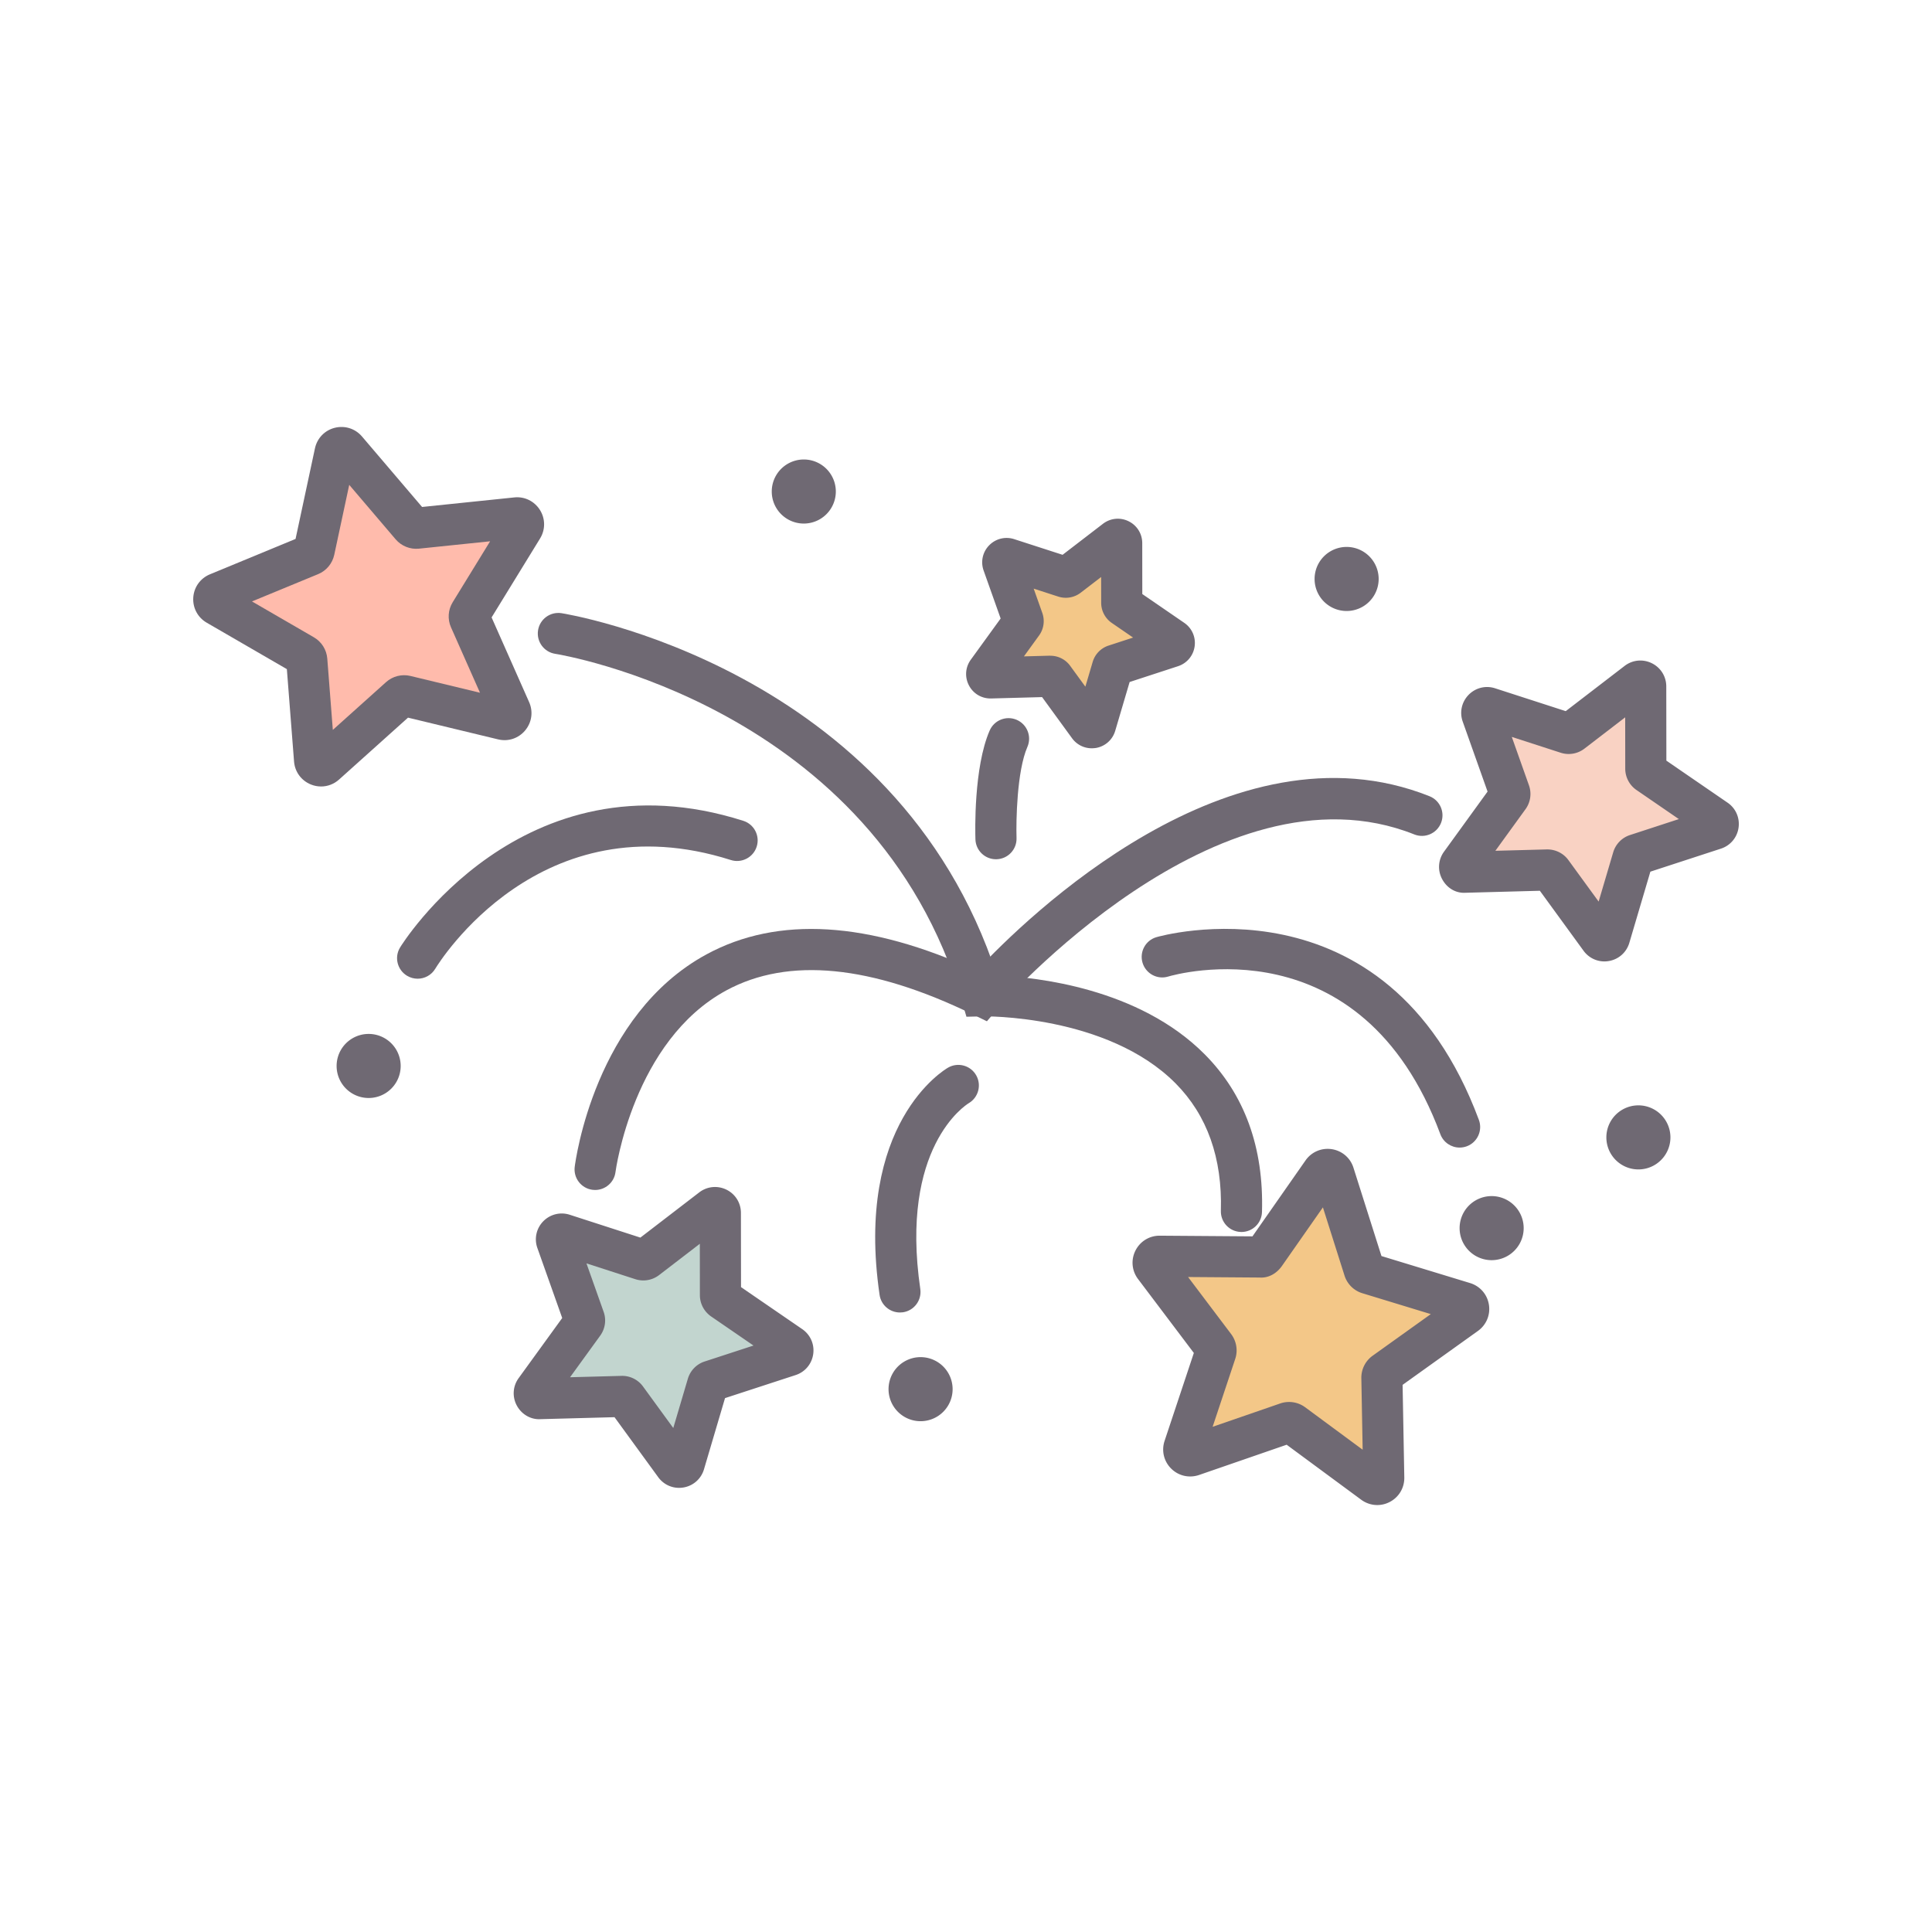<?xml version="1.0" standalone="no"?><!DOCTYPE svg PUBLIC "-//W3C//DTD SVG 1.1//EN" "http://www.w3.org/Graphics/SVG/1.1/DTD/svg11.dtd"><svg t="1650353761978" class="icon" viewBox="0 0 1024 1024" version="1.1" xmlns="http://www.w3.org/2000/svg" p-id="20083" xmlns:xlink="http://www.w3.org/1999/xlink" width="200" height="200"><defs><style type="text/css">@font-face { font-family: feedback-iconfont; src: url("//at.alicdn.com/t/font_1031158_u69w8yhxdu.woff2?t=1630033759944") format("woff2"), url("//at.alicdn.com/t/font_1031158_u69w8yhxdu.woff?t=1630033759944") format("woff"), url("//at.alicdn.com/t/font_1031158_u69w8yhxdu.ttf?t=1630033759944") format("truetype"); }
</style></defs><path d="M315.443 630.712c-0.451 0-0.911-0.031-1.372-0.082-5.97-0.748-10.199-6.185-9.462-12.155 0.41-3.267 10.65-80.527 69.878-112.66 37.765-20.49 85.903-17.572 143.176 8.694 25.876-27.74 134.717-134.513 240.026-92.488 5.591 2.232 8.315 8.571 6.083 14.162-2.232 5.591-8.581 8.315-14.162 6.083-103.803-41.39-219.894 91.32-221.051 92.672l-5.478 6.359-7.547-3.676c-53.791-26.184-97.72-30.464-130.55-12.698-49.367 26.685-58.665 95.57-58.757 96.266-0.676 5.489-5.376 9.523-10.783 9.523z" fill="#6F6973" p-id="20084"></path><path d="M657.992 652.974c-0.113 0-0.215 0-0.328-0.01-6.021-0.174-10.752-5.192-10.578-11.213 0.819-27.955-7.26-50.678-24.013-67.553-36.25-36.516-101.806-35.594-102.502-35.492l-8.335 0.184-2.365-8.008c-46.254-157.03-213.862-184.084-215.552-184.34-5.949-0.901-10.045-6.441-9.155-12.39 0.891-5.949 6.42-10.045 12.38-9.165 1.792 0.266 177.521 28.273 230.851 192.051 20.756 0.87 75.131 6.605 110.07 41.718 21.187 21.289 31.416 49.418 30.413 83.63-0.174 5.919-5.018 10.588-10.885 10.588zM773.622 608.236c-4.424 0-8.581-2.714-10.209-7.096-41.871-112.507-140.124-84.777-144.282-83.538-5.755 1.741-11.827-1.556-13.558-7.311-1.72-5.755 1.526-11.817 7.27-13.548 1.208-0.379 121.876-35.174 170.988 96.799 2.099 5.642-0.768 11.919-6.41 14.019-1.249 0.451-2.529 0.676-3.799 0.676zM476.969 695.644c-5.325 0-9.984-3.901-10.772-9.318-13.271-90.962 34.284-119.316 36.321-120.474 5.222-2.99 11.889-1.178 14.868 4.045 2.97 5.192 1.198 11.796-3.942 14.817-1.71 1.044-36.628 23.409-25.672 98.468 0.87 5.96-3.256 11.489-9.206 12.36-0.543 0.072-1.065 0.102-1.597 0.102z" fill="#6F6973" p-id="20085"></path><path d="M221.348 518.738c-1.915 0-3.85-0.512-5.612-1.567-5.151-3.103-6.82-9.779-3.727-14.93 0.625-1.055 64.41-104.622 181.975-67.185 5.734 1.823 8.909 7.956 7.076 13.691-1.823 5.734-7.967 8.899-13.691 7.086-100.936-32.123-154.45 53.955-156.682 57.641-2.038 3.389-5.642 5.263-9.339 5.263zM527.882 455.424c-5.857 0-10.691-4.649-10.885-10.547-0.123-3.85-0.983-38.124 7.557-57.702 2.406-5.509 8.827-8.038 14.346-5.642 5.519 2.406 8.038 8.827 5.642 14.346-5.571 12.79-6.042 39.199-5.755 48.292 0.195 6.021-4.526 11.059-10.537 11.244-0.123 0-0.246 0.01-0.369 0.01z" fill="#6F6973" p-id="20086"></path><path d="M381.798 642.857l0.051 43.592c0 0.932 0.461 1.802 1.229 2.324l35.942 24.668c1.925 1.321 1.505 4.291-0.727 5.018l-41.441 13.517c-0.881 0.287-1.567 0.993-1.833 1.884l-12.36 41.8c-0.666 2.243-3.615 2.755-4.987 0.86l-25.661-35.236c-0.543-0.748-1.434-1.188-2.355-1.157l-43.571 1.167c-2.345 0.061-3.738-2.58-2.365-4.485l25.58-35.297c0.543-0.748 0.686-1.731 0.379-2.601l-14.572-41.083c-0.778-2.202 1.3-4.352 3.533-3.635l41.472 13.425c0.881 0.287 1.853 0.123 2.591-0.451l34.57-26.563c1.843-1.413 4.526-0.092 4.526 2.253z" fill="#C2D5CF" p-id="20087"></path><path d="M359.916 788.593c-4.332 0-8.417-2.048-11.039-5.642l-23.173-31.816-39.332 1.055c-5.151 0.287-10.045-2.652-12.503-7.311-2.458-4.659-2.068-10.199 1.024-14.449L297.984 698.573l-13.158-37.089a13.631 13.631 0 0 1 3.092-14.152c3.676-3.768 9.073-5.089 14.07-3.482l37.427 12.104 31.201-23.972c4.178-3.205 9.697-3.738 14.418-1.434 4.721 2.324 7.66 7.035 7.67 12.298l0.051 39.352 32.44 22.262c4.342 2.99 6.574 8.079 5.816 13.281-0.758 5.212-4.332 9.462-9.339 11.08l-37.396 12.206-11.151 37.724c-1.495 5.048-5.642 8.745-10.824 9.636-0.799 0.133-1.597 0.205-2.386 0.205z m-30.147-59.361c4.321 0 8.438 2.068 11.028 5.612l16.056 22.036 7.721-26.112c1.311-4.383 4.659-7.793 8.95-9.165l25.846-8.438-22.456-15.411c-3.748-2.601-5.96-6.82-5.96-11.305l-0.031-27.218-21.596 16.589a13.728 13.728 0 0 1-12.564 2.181l-25.928-8.387 9.103 25.672c1.516 4.219 0.84 8.95-1.802 12.616l-15.995 22.067 27.218-0.727c0.143-0.01 0.276-0.01 0.41-0.01z m0.215 21.791l-0.061 0.01c0.02-0.01 0.041-0.01 0.061-0.01z m50.319-8.704l-0.072 0.02c0.031-0.01 0.051-0.01 0.072-0.02z m34.611-34.222c-0.01 0-0.01 0-0.02 0.01l0.02-0.01z m-115.528-5.54c0.01 0.01 0.01 0.02 0.01 0.031l-0.01-0.031z m93.368-16.138v0z m-21.852-43.551z" fill="#6F6973" p-id="20088"></path><path d="M872.253 363.837l0.051 43.592c0 0.932 0.461 1.802 1.229 2.324l35.942 24.668c1.925 1.321 1.505 4.291-0.727 5.018l-41.441 13.517c-0.881 0.287-1.567 0.993-1.833 1.884L853.115 496.64c-0.666 2.243-3.615 2.755-4.987 0.86l-25.661-35.236c-0.543-0.748-1.434-1.188-2.355-1.157l-43.571 1.167c-2.345 0.061-3.738-2.58-2.365-4.485L799.744 422.502c0.543-0.758 0.686-1.731 0.379-2.601l-14.572-41.083c-0.778-2.202 1.3-4.352 3.533-3.635l41.472 13.425c0.881 0.287 1.853 0.123 2.591-0.451l34.57-26.563c1.843-1.423 4.536-0.102 4.536 2.243z" fill="#F9D2C3" p-id="20089"></path><path d="M850.371 509.573c-4.332 0-8.417-2.048-11.039-5.622l-23.173-31.826-39.332 1.055c-5.448 0.358-10.076-2.683-12.513-7.332-2.447-4.649-2.048-10.179 1.034-14.428l23.091-31.867-13.169-37.089c-1.761-4.966-0.563-10.383 3.103-14.162 3.666-3.768 9.052-5.11 14.06-3.492l37.437 12.114 31.201-23.972c4.178-3.215 9.708-3.758 14.438-1.423 4.71 2.324 7.649 7.035 7.649 12.288l0.051 39.342 32.44 22.272c4.332 2.97 6.564 8.049 5.816 13.261s-4.321 9.462-9.318 11.1l-37.417 12.206-11.151 37.724c-1.495 5.048-5.632 8.735-10.813 9.636-0.809 0.143-1.608 0.215-2.396 0.215z m-30.239-59.361c4.413 0 8.54 2.089 11.131 5.622l16.046 22.026 7.721-26.122c1.29-4.352 4.628-7.782 8.95-9.165l25.846-8.438-22.456-15.411c-3.707-2.54-5.939-6.758-5.96-11.264l-0.031-27.259-21.596 16.589a13.701 13.701 0 0 1-12.595 2.171l-25.907-8.387 9.103 25.672c1.505 4.28 0.819 9.001-1.833 12.646L792.576 450.939l27.218-0.727h0.338z m50.627 13.087l-0.072 0.02c0.02-0.01 0.051-0.01 0.072-0.02z m32.553-19.886h0.072-0.072z m-112.394-27.31c0 0.01 0 0.01-0.01 0.01l0.01-0.01z m35.594-36.598c-0.01 0.01-0.02 0.02-0.041 0.031l0.041-0.031z m56.637-15.667h0.072-0.072z" fill="#6F6973" p-id="20090"></path><path d="M594.514 287.887l0.041 31.621c0 0.676 0.338 1.3 0.891 1.69l26.071 17.9c1.403 0.963 1.085 3.113-0.522 3.635l-30.065 9.81c-0.645 0.205-1.137 0.717-1.331 1.362l-8.96 30.331c-0.481 1.628-2.621 1.997-3.625 0.625l-18.616-25.559c-0.399-0.543-1.034-0.86-1.71-0.84l-31.611 0.85c-1.7 0.041-2.714-1.874-1.71-3.246l18.555-25.61c0.399-0.543 0.502-1.249 0.276-1.884l-10.578-29.809c-0.563-1.597 0.942-3.154 2.56-2.632l30.085 9.738a2.048 2.048 0 0 0 1.874-0.328l25.078-19.261c1.352-1.044 3.297-0.092 3.297 1.608z" fill="#F3C788" p-id="20091"></path><path d="M578.632 396.605c-4.096 0-7.946-1.925-10.424-5.325l-15.882-21.801-26.962 0.727c-5.018 0.123-9.482-2.509-11.796-6.912-2.314-4.393-1.946-9.626 0.973-13.64l15.821-21.832-9.021-25.416c-1.659-4.68-0.543-9.8 2.918-13.353 3.461-3.553 8.55-4.813 13.261-3.297l25.672 8.305 21.391-16.435c3.942-3.021 9.165-3.543 13.609-1.341 4.454 2.191 7.219 6.636 7.219 11.602l0.031 26.972 22.241 15.268c4.086 2.806 6.195 7.598 5.489 12.513-0.707 4.905-4.076 8.919-8.796 10.465l-25.651 8.376-7.639 25.866c-1.413 4.772-5.325 8.243-10.209 9.093-0.758 0.102-1.505 0.164-2.243 0.164z m-21.903-49.05c4.147 0 8.038 1.976 10.476 5.335l8.059 11.059 3.881-13.128c1.208-4.096 4.352-7.322 8.407-8.643l13.015-4.25-11.295-7.752a12.955 12.955 0 0 1-5.622-10.67l-0.02-13.681-10.854 8.335c-3.379 2.591-7.813 3.359-11.848 2.058l-13.056-4.229 4.577 12.902c1.423 4.045 0.778 8.499-1.731 11.94l-8.018 11.069 13.691-0.369c0.113 0.02 0.225 0.02 0.338 0.02z m58.624 0.532h0.072-0.072z m-82.258-24.033l-0.02 0.02 0.02-0.02z m72.356-4.567v0z m-0.041-31.601h0.072-0.072z" fill="#6F6973" p-id="20092"></path><path d="M706.98 622.213L723.005 672.768a3.449 3.449 0 0 0 2.273 2.253l50.729 15.462c2.724 0.829 3.318 4.424 0.993 6.083l-43.121 30.863a3.43 3.43 0 0 0-1.434 2.857l0.973 53.023c0.051 2.847-3.185 4.516-5.478 2.826l-42.67-31.478c-0.911-0.676-2.089-0.85-3.164-0.481l-50.125 17.306c-2.693 0.932-5.284-1.628-4.383-4.332l16.753-50.309c0.358-1.075 0.164-2.253-0.522-3.154l-31.949-42.322c-1.72-2.273-0.082-5.53 2.765-5.509l53.023 0.379c1.126 0.01 2.191-0.543 2.836-1.464l30.382-43.469c1.638-2.345 5.233-1.802 6.093 0.911z" fill="#F3C788" p-id="20093"></path><path d="M729.969 797.706c-2.99 0-5.96-0.952-8.489-2.806l-39.526-29.164-46.418 16.036c-5.202 1.772-10.854 0.512-14.766-3.359-3.912-3.871-5.253-9.503-3.512-14.725l15.503-46.592-29.583-39.188c-3.308-4.393-3.83-10.168-1.362-15.073 2.458-4.884 7.352-7.895 12.8-7.895h0.113l49.101 0.358 28.129-40.253c3.154-4.516 8.509-6.779 13.916-5.96 5.437 0.84 9.841 4.608 11.489 9.851l14.838 46.797 46.971 14.316c5.253 1.608 9.083 5.97 9.964 11.397 0.891 5.427-1.341 10.783-5.806 13.978l-39.926 28.57 0.901 49.101c0.092 5.509-2.877 10.476-7.752 12.995a14.251 14.251 0 0 1-6.584 1.618z m-46.746-54.63c3.011 0 5.98 0.942 8.479 2.765l30.536 22.538-0.696-37.898c-0.092-4.7 2.14-9.165 5.97-11.909l30.843-22.067-36.26-11.059c-4.506-1.352-8.059-4.874-9.482-9.39l-11.448-36.127-21.719 31.068c-2.703 3.86-6.973 6.461-11.837 6.124l-37.908-0.276 22.835 30.249c2.847 3.799 3.645 8.724 2.15 13.179l-11.971 35.953 35.83-12.37c1.526-0.532 3.103-0.778 4.68-0.778z m-49.213-29.696v0.01-0.01z m138.824-12.483h0.072-0.072z m-39.444-31.437v0z m-4.966-4.884l0.041 0.01c-0.01 0-0.02 0-0.041-0.01z" fill="#6F6973" p-id="20094"></path><path d="M115.425 314.47l49.009-20.244a3.433 3.433 0 0 0 2.048-2.458l11.11-51.855c0.594-2.785 4.127-3.676 5.97-1.505l34.396 40.356c0.737 0.86 1.843 1.3 2.97 1.188l52.746-5.458c2.836-0.297 4.772 2.785 3.277 5.212l-27.75 45.189a3.43 3.43 0 0 0-0.215 3.195l21.494 48.476c1.157 2.601-1.178 5.396-3.942 4.731l-51.548-12.431c-1.096-0.266-2.263 0.031-3.103 0.778l-39.465 35.42c-2.12 1.905-5.499 0.553-5.724-2.294l-4.106-52.869c-0.092-1.126-0.727-2.14-1.7-2.703l-45.885-26.583c-2.458-1.423-2.212-5.059 0.42-6.144z" fill="#FFBBAC" p-id="20095"></path><path d="M170.168 416.85c-1.802 0-3.615-0.338-5.356-1.044-5.1-2.048-8.54-6.717-8.96-12.196l-3.809-48.957-42.486-24.617c-4.751-2.744-7.475-7.864-7.117-13.343 0.358-5.489 3.748-10.199 8.827-12.298l45.384-18.749 10.281-48.015c1.147-5.376 5.171-9.554 10.506-10.895 5.345-1.331 10.854 0.42 14.418 4.598l31.857 37.366 48.845-5.059c5.478-0.594 10.67 1.976 13.609 6.625 2.929 4.649 2.959 10.455 0.082 15.135l-25.692 41.841 19.896 44.892c2.232 5.018 1.434 10.762-2.089 14.981-3.512 4.229-9.011 6.072-14.367 4.762l-47.739-11.51-36.547 32.799c-2.693 2.427-6.093 3.686-9.544 3.686z m-36.608-98.079l32.799 19.005c4.076 2.365 6.738 6.584 7.107 11.284l2.939 37.806 28.211-25.324c3.512-3.154 8.356-4.372 12.943-3.267l36.844 8.888-15.36-34.652c-1.915-4.311-1.587-9.288 0.891-13.312l19.835-32.297-37.704 3.901c-4.639 0.481-9.318-1.362-12.38-4.966l-24.586-28.846-7.936 37.069c-0.993 4.608-4.178 8.438-8.53 10.24l-35.072 14.469z m21.862 37.857h0.072-0.072z" fill="#6F6973" p-id="20096"></path><path d="M426.025 260.516m-16.978 0a16.978 16.978 0 1 0 33.956 0 16.978 16.978 0 1 0-33.956 0Z" fill="#6F6973" p-id="20097"></path><path d="M713.738 306.862m-16.978 0a16.978 16.978 0 1 0 33.956 0 16.978 16.978 0 1 0-33.956 0Z" fill="#6F6973" p-id="20098"></path><path d="M195.389 564.982m-16.978 0a16.978 16.978 0 1 0 33.956 0 16.978 16.978 0 1 0-33.956 0Z" fill="#6F6973" p-id="20099"></path><path d="M487.926 736.287m-16.978 0a16.978 16.978 0 1 0 33.956 0 16.978 16.978 0 1 0-33.956 0Z" fill="#6F6973" p-id="20100"></path><path d="M790.6 650.936m-16.978 0a16.978 16.978 0 1 0 33.956 0 16.978 16.978 0 1 0-33.956 0Z" fill="#6F6973" p-id="20101"></path><path d="M868.383 602.839m-16.978 0a16.978 16.978 0 1 0 33.956 0 16.978 16.978 0 1 0-33.956 0Z" fill="#6F6973" p-id="20102"></path></svg>